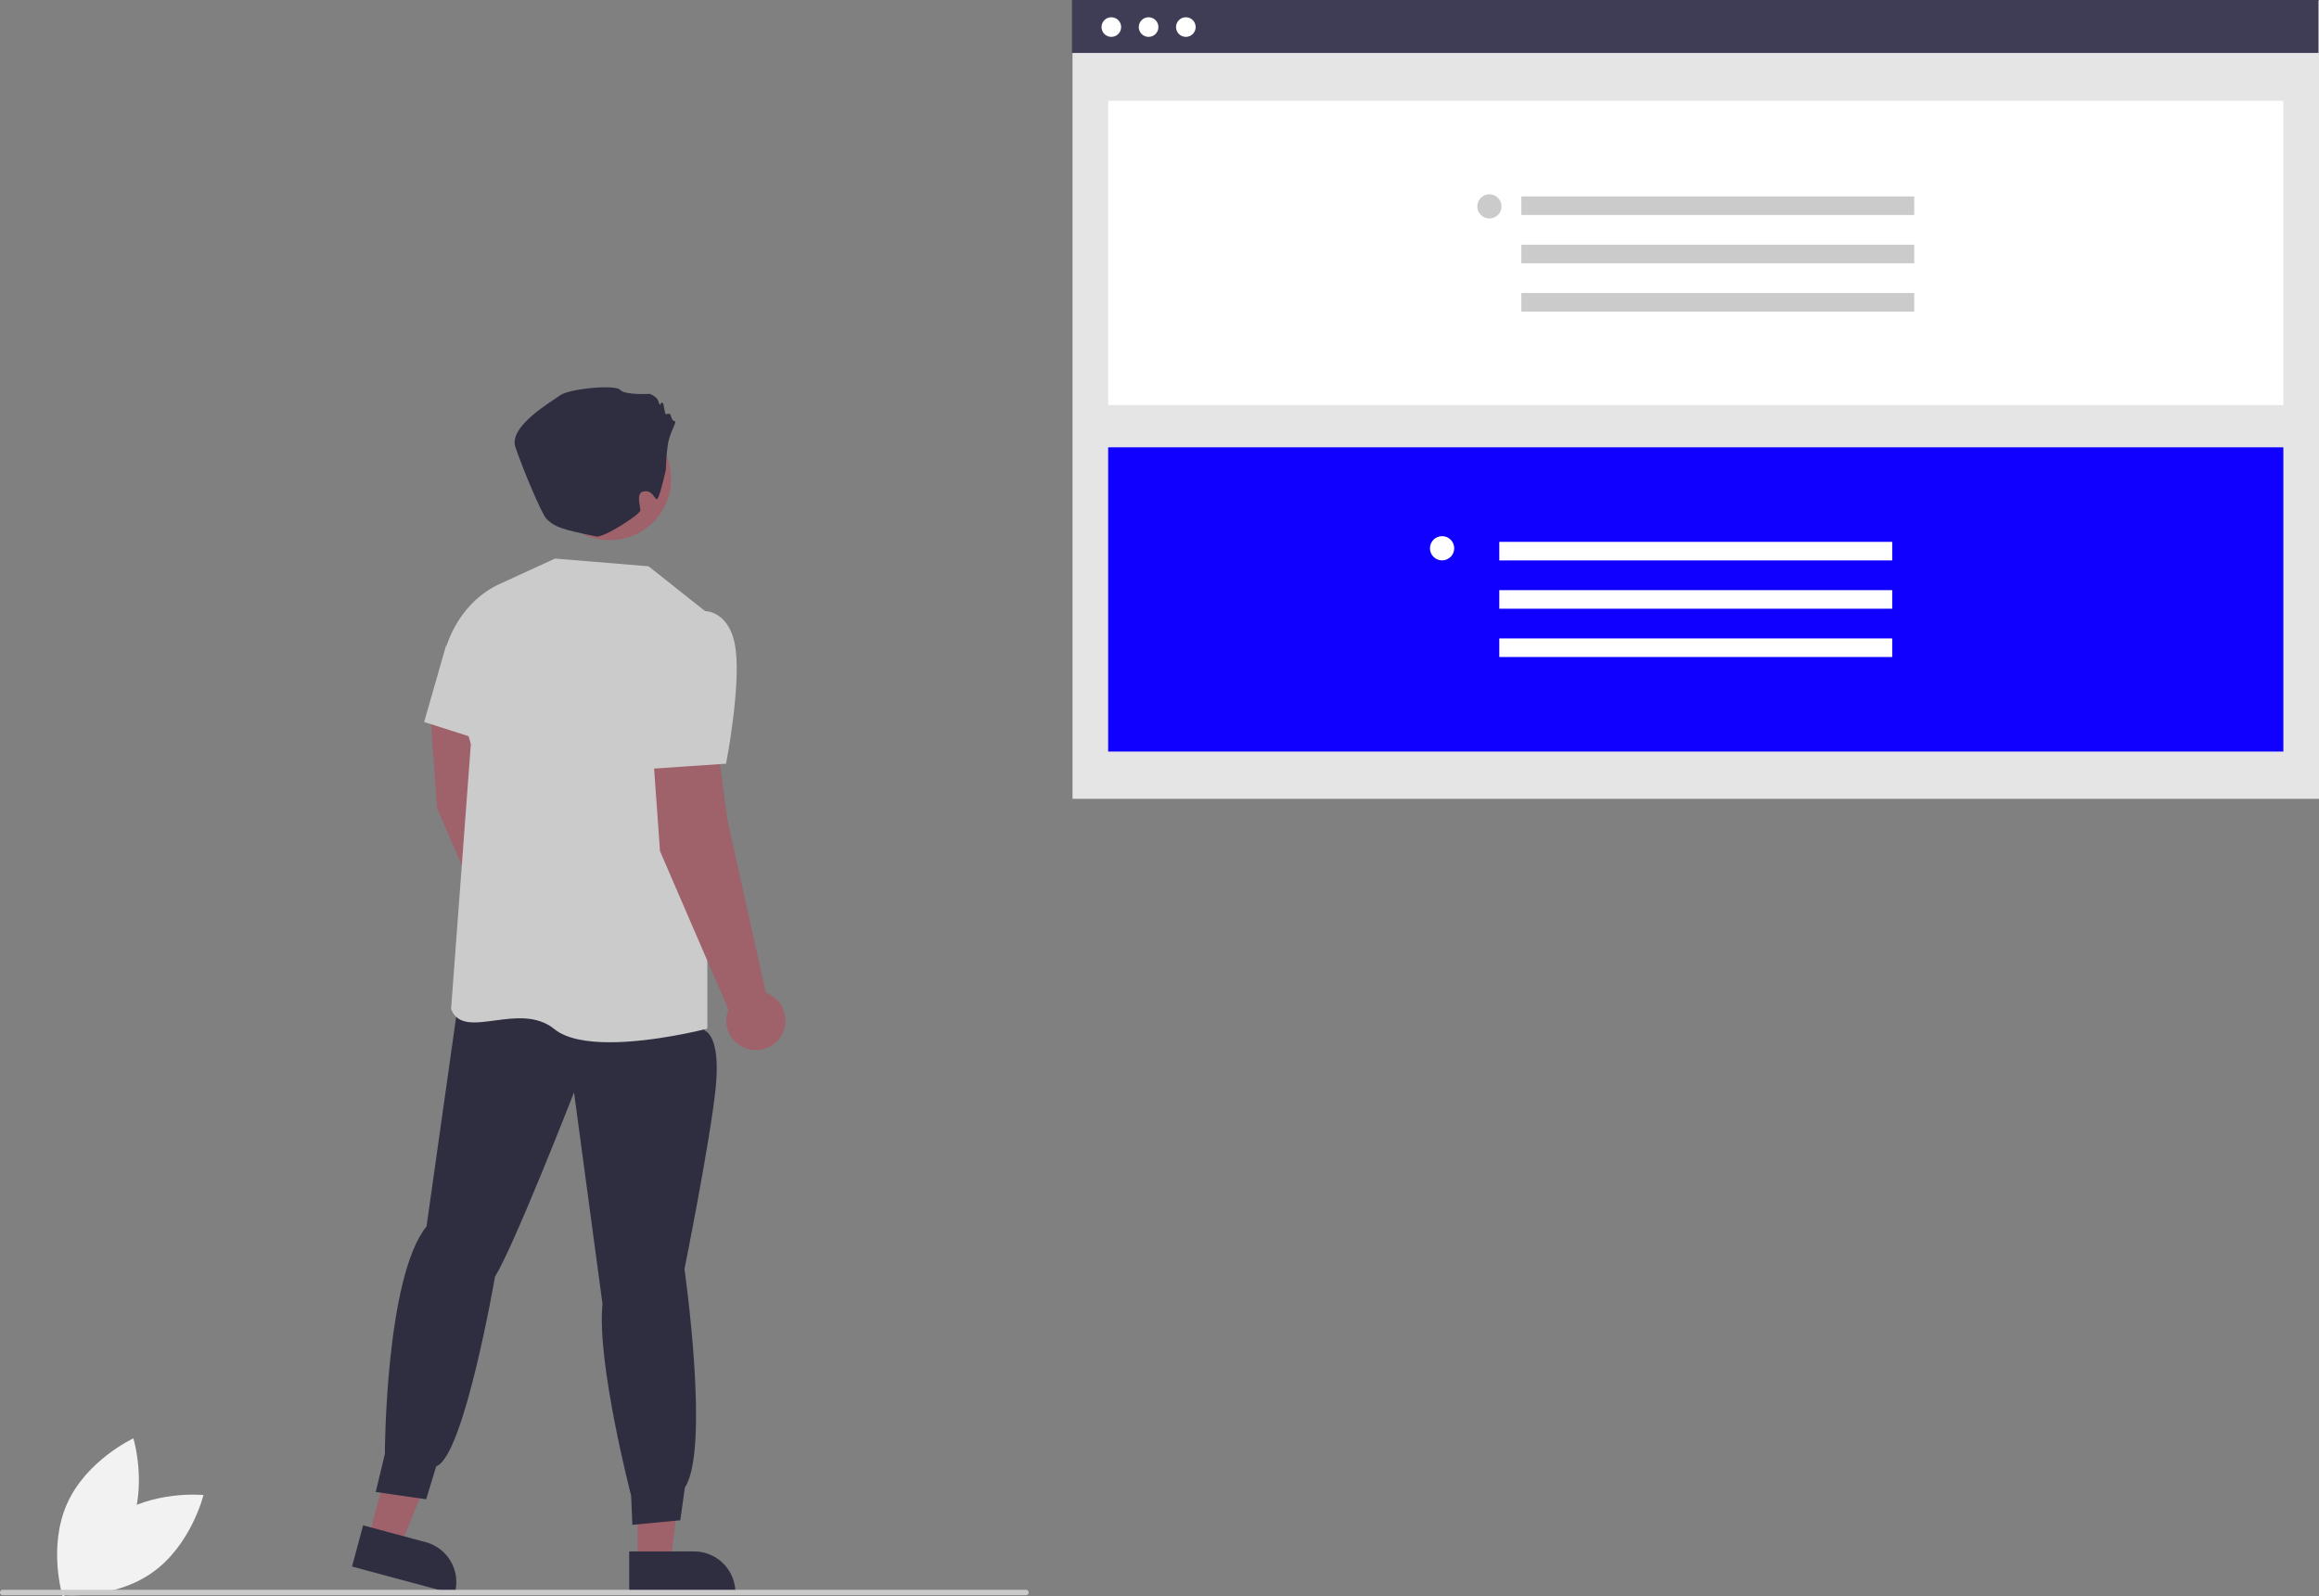 <svg id="e6cbf81b-57bf-4ada-93b6-52a7c690b584" data-name="Layer 1" xmlns="http://www.w3.org/2000/svg" width="863.413" height="594.503" viewBox="0 0 863.413 594.503"><rect x="0" y="0" width="863.413" height="594.503" fill="#808080" stroke="none"/><path d="M210.458,717.839c-14.537,10.271-19.057,28.879-19.057,28.879s19.049,1.955,33.586-8.316,19.057-28.879,19.057-28.879S224.995,707.568,210.458,717.839Z" transform="translate(-168.293 -152.748)" fill="#f2f2f2"/><path d="M216.273,722.983c-7.275,16.245-24.662,24.269-24.662,24.269s-5.592-18.314,1.682-34.559,24.662-24.269,24.662-24.269S223.548,706.738,216.273,722.983Z" transform="translate(-168.293 -152.748)" fill="#f2f2f2"/><rect x="399.32" y="0.263" width="464.093" height="297.226" fill="#e5e5e5"/><rect x="412.591" y="37.543" width="437.552" height="113.305" fill="#fff"/><rect x="412.591" y="166.584" width="437.552" height="113.305" fill="#0f00ff"/><rect x="399.122" width="464.093" height="19.716" fill="#3f3d56"/><circle cx="413.774" cy="10.08" r="3.654" fill="#fff"/><circle cx="427.644" cy="10.08" r="3.654" fill="#fff"/><circle cx="441.515" cy="10.08" r="3.654" fill="#fff"/><rect x="566.424" y="73.151" width="146.292" height="6.917" fill="#cbcbcb"/><rect x="566.424" y="91.134" width="146.292" height="6.917" fill="#cbcbcb"/><rect x="566.424" y="109.117" width="146.292" height="6.917" fill="#cbcbcb"/><circle cx="554.531" cy="76.87" r="4.514" fill="#cbcbcb"/><rect x="558.221" y="201.795" width="146.292" height="6.917" fill="#fff"/><rect x="558.221" y="219.779" width="146.292" height="6.917" fill="#fff"/><rect x="558.221" y="237.762" width="146.292" height="6.917" fill="#fff"/><circle cx="536.918" cy="204.182" r="4.514" fill="#fff"/><path d="M370.431,506.481l-14.349-64.572-3.267-24.893-24.271,2.023,2.489,34.695L356.508,512.711a11,11,0,1,0,13.923-6.23Z" transform="translate(-168.293 -152.748)" fill="#9f616a"/><polygon points="237.4 581.782 249.659 581.782 255.492 534.494 237.397 534.495 237.4 581.782" fill="#9f616a"/><path d="M402.566,730.528l24.144-.001h.001a15.387,15.387,0,0,1,15.386,15.386v.5l-39.531.001Z" transform="translate(-168.293 -152.748)" fill="#2f2e41"/><polygon points="137.175 572.735 149.014 575.919 166.931 531.77 149.457 527.07 137.175 572.735" fill="#9f616a"/><path d="M303.488,720.805l23.315,6.271.001 0a15.387,15.387,0,0,1,10.861,18.855l-.13.483-38.174-10.268Z" transform="translate(-168.293 -152.748)" fill="#2f2e41"/><path d="M425.313,527.234l5.435,9.401s5.972,1.631,4.02,21.098-11.628,67.627-11.628,67.627,9.592,67.174.145,81.366l-1.709,12.187-17.84,1.705-.45-10.814s-12.906-49.683-10.666-71.398L382.015,559.57s-22.503,57.636-29.409,68.566c0,0-11.536,67.076-21.9,70.684l-3.743,12.287-18.781-2.731,3.397-14.11s.185-65.912,15.516-84.779l11.846-83.778Z" transform="translate(-168.293 -152.748)" fill="#2f2e41"/><path d="M395.304,540.902c-8.332,0-16.072-1.227-20.59-4.895-6.556-5.322-14.913-4.196-22.287-3.202-7.386.996-13.765,1.855-16.146-4.181l-.042-.106.008-.114,7.355-98.562-9.764-34.081.025-.12c.035-.17,3.656-17.042,19.591-25.01l21.478-9.86,34.823,2.868,21.846,17.312v.242l.062,154.63-.376.097C430.125,536.217,411.585,540.902,395.304,540.902Z" transform="translate(-168.293 -152.748)" fill="#cbcbcb"/><path d="M348.612,428.79l-22.406-7.164,8.137-28.348,11.578,1.277Z" transform="translate(-168.293 -152.748)" fill="#cbcbcb"/><path d="M453.431,522.481l-14.349-64.572-3.267-24.893-24.271,2.023,2.489,34.695L439.508,528.711a11,11,0,1,0,13.923-6.23Z" transform="translate(-168.293 -152.748)" fill="#9f616a"/><path d="M408.204,439.22l-1.906-25.416,24.146-33.475.245-.008c.1-.005,9.812-.173,11.561,14.706,1.705,14.504-3.509,41.476-3.562,41.746l-.073.377Z" transform="translate(-168.293 -152.748)" fill="#cbcbcb"/><circle cx="395.371" cy="331.105" r="22.793" transform="translate(-216.225 -85.142) rotate(-9.217)" fill="#9f616a"/><path d="M416.209,327.721s.182-8.013,1.196-11.559,3.039-6.585,2.026-6.585-1.52-2.533-1.52-2.533-1.013-.507-1.52,0-1.013-3.546-1.013-3.546-.507-1.52-1.013-.507-.507.507-1.013-1.013-3.039-2.533-3.039-2.533-9.624.507-11.143-1.52-18.741-.507-22.287,2.026-19.248,11.65-16.715,19.248,9.823,25.092,11.65,26.846c2.889,2.773,4.889,3.773,18.559,6.493,2.675.532,16.33-8.2,16.33-9.72s-1.646-6.338,1-7c4-1,4.45,4.057,5.463,2.537S416.209,327.721,416.209,327.721Z" transform="translate(-168.293 -152.748)" fill="#2f2e41"/><path d="M550.293,746.821h-381a1,1,0,0,1,0-2h381a1,1,0,0,1,0,2Z" transform="translate(-168.293 -152.748)" fill="#cbcbcb"/></svg>